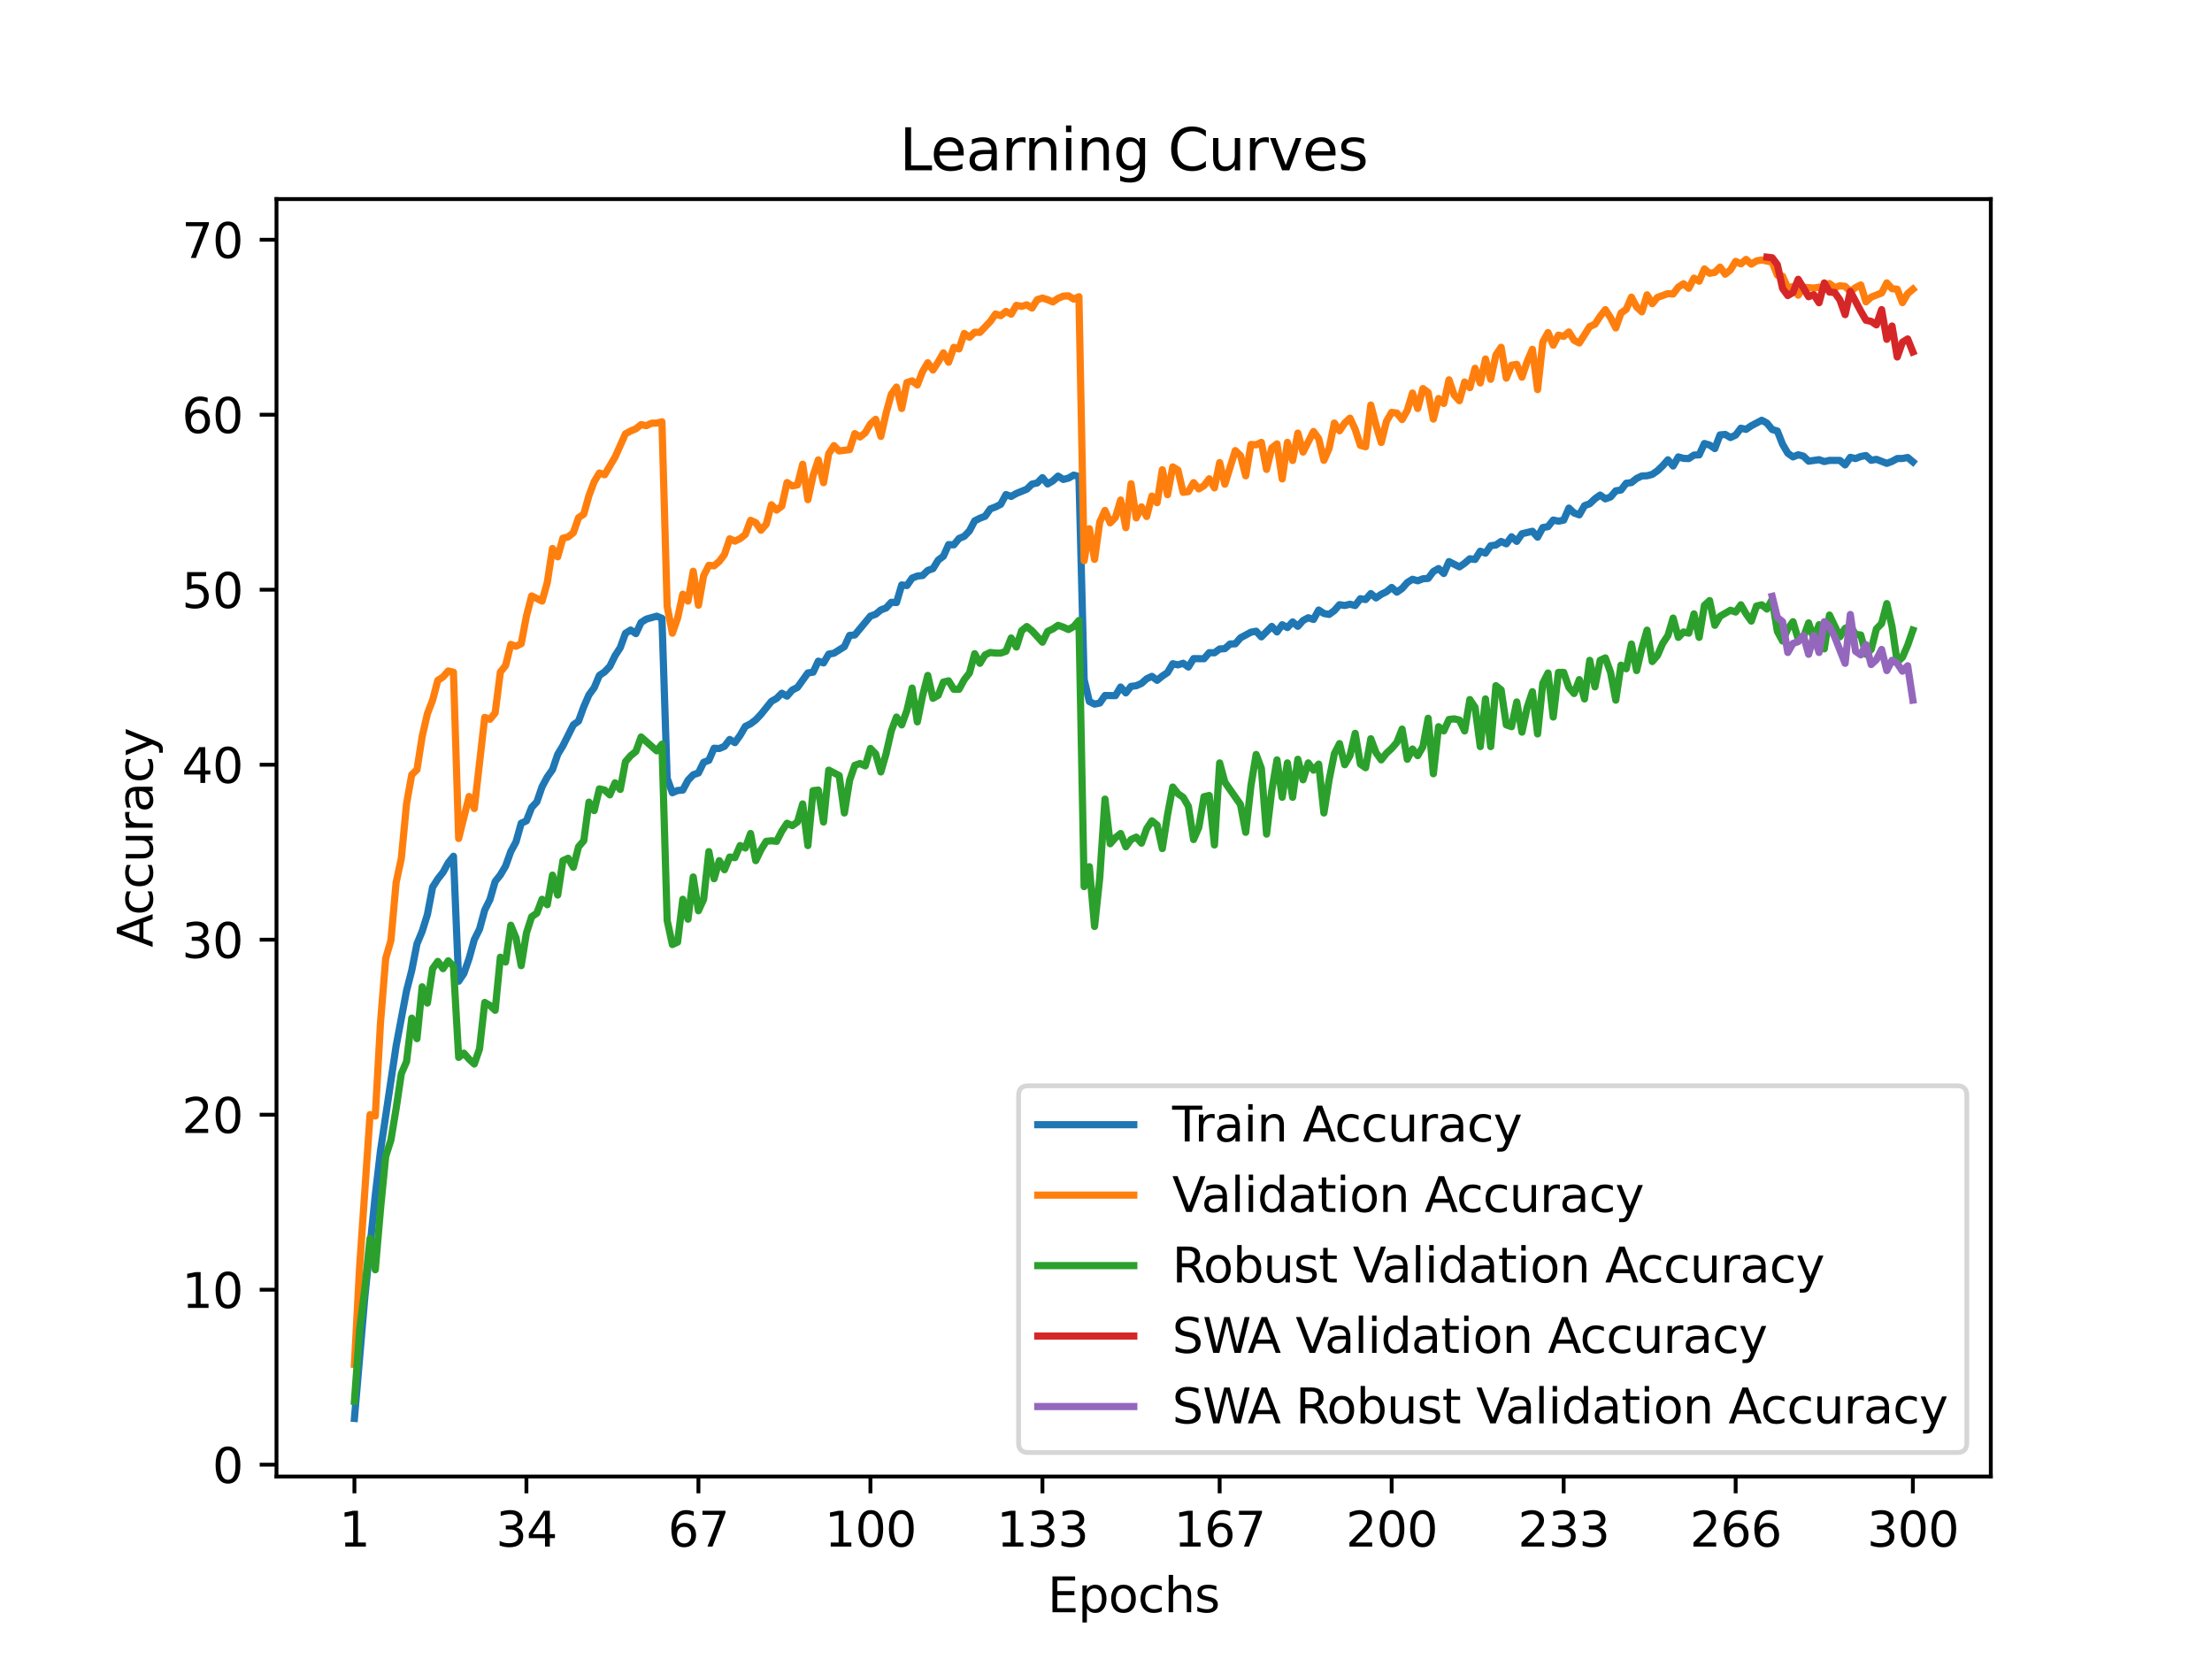 <?xml version="1.0" encoding="utf-8" standalone="no"?>
<!DOCTYPE svg PUBLIC "-//W3C//DTD SVG 1.1//EN"
  "http://www.w3.org/Graphics/SVG/1.1/DTD/svg11.dtd">
<svg xmlns:xlink="http://www.w3.org/1999/xlink" width="460.8pt" height="345.6pt" viewBox="0 0 460.8 345.6" xmlns="http://www.w3.org/2000/svg" version="1.1">
 <defs>
  <style type="text/css">*{stroke-linejoin: round; stroke-linecap: butt}</style>
 </defs>
 <g id="figure_1">
  <g id="patch_1">
   <path d="M 0 345.6 
L 460.8 345.6 
L 460.8 0 
L 0 0 
z
" style="fill: #ffffff"/>
  </g>
  <g id="axes_1">
   <g id="patch_2">
    <path d="M 57.6 307.584 
L 414.72 307.584 
L 414.72 41.472 
L 57.6 41.472 
z
" style="fill: #ffffff"/>
   </g>
   <g id="matplotlib.axis_1">
    <g id="xtick_1">
     <g id="line2d_1">
      <defs>
       <path id="mecf8adc53b" d="M 0 0 
L 0 3.5 
" style="stroke: #000000; stroke-width: 0.8"/>
      </defs>
      <g>
       <use xlink:href="#mecf8adc53b" x="73.833" y="307.584" style="stroke: #000000; stroke-width: 0.8"/>
      </g>
     </g>
     <g id="text_1">
      <!-- 1 -->
      <g transform="translate(70.651 322.182) scale(0.1 -0.1)">
       <defs>
        <path id="DejaVuSans-31" d="M 794 531 
L 1825 531 
L 1825 4091 
L 703 3866 
L 703 4441 
L 1819 4666 
L 2450 4666 
L 2450 531 
L 3481 531 
L 3481 0 
L 794 0 
L 794 531 
z
" transform="scale(0.016)"/>
       </defs>
       <use xlink:href="#DejaVuSans-31"/>
      </g>
     </g>
    </g>
    <g id="xtick_2">
     <g id="line2d_2">
      <g>
       <use xlink:href="#mecf8adc53b" x="109.664" y="307.584" style="stroke: #000000; stroke-width: 0.8"/>
      </g>
     </g>
     <g id="text_2">
      <!-- 34 -->
      <g transform="translate(103.302 322.182) scale(0.1 -0.1)">
       <defs>
        <path id="DejaVuSans-33" d="M 2597 2516 
Q 3050 2419 3304 2112 
Q 3559 1806 3559 1356 
Q 3559 666 3084 287 
Q 2609 -91 1734 -91 
Q 1441 -91 1130 -33 
Q 819 25 488 141 
L 488 750 
Q 750 597 1062 519 
Q 1375 441 1716 441 
Q 2309 441 2620 675 
Q 2931 909 2931 1356 
Q 2931 1769 2642 2001 
Q 2353 2234 1838 2234 
L 1294 2234 
L 1294 2753 
L 1863 2753 
Q 2328 2753 2575 2939 
Q 2822 3125 2822 3475 
Q 2822 3834 2567 4026 
Q 2313 4219 1838 4219 
Q 1578 4219 1281 4162 
Q 984 4106 628 3988 
L 628 4550 
Q 988 4650 1302 4700 
Q 1616 4750 1894 4750 
Q 2613 4750 3031 4423 
Q 3450 4097 3450 3541 
Q 3450 3153 3228 2886 
Q 3006 2619 2597 2516 
z
" transform="scale(0.016)"/>
        <path id="DejaVuSans-34" d="M 2419 4116 
L 825 1625 
L 2419 1625 
L 2419 4116 
z
M 2253 4666 
L 3047 4666 
L 3047 1625 
L 3713 1625 
L 3713 1100 
L 3047 1100 
L 3047 0 
L 2419 0 
L 2419 1100 
L 313 1100 
L 313 1709 
L 2253 4666 
z
" transform="scale(0.016)"/>
       </defs>
       <use xlink:href="#DejaVuSans-33"/>
       <use xlink:href="#DejaVuSans-34" x="63.623"/>
      </g>
     </g>
    </g>
    <g id="xtick_3">
     <g id="line2d_3">
      <g>
       <use xlink:href="#mecf8adc53b" x="145.496" y="307.584" style="stroke: #000000; stroke-width: 0.8"/>
      </g>
     </g>
     <g id="text_3">
      <!-- 67 -->
      <g transform="translate(139.133 322.182) scale(0.1 -0.1)">
       <defs>
        <path id="DejaVuSans-36" d="M 2113 2584 
Q 1688 2584 1439 2293 
Q 1191 2003 1191 1497 
Q 1191 994 1439 701 
Q 1688 409 2113 409 
Q 2538 409 2786 701 
Q 3034 994 3034 1497 
Q 3034 2003 2786 2293 
Q 2538 2584 2113 2584 
z
M 3366 4563 
L 3366 3988 
Q 3128 4100 2886 4159 
Q 2644 4219 2406 4219 
Q 1781 4219 1451 3797 
Q 1122 3375 1075 2522 
Q 1259 2794 1537 2939 
Q 1816 3084 2150 3084 
Q 2853 3084 3261 2657 
Q 3669 2231 3669 1497 
Q 3669 778 3244 343 
Q 2819 -91 2113 -91 
Q 1303 -91 875 529 
Q 447 1150 447 2328 
Q 447 3434 972 4092 
Q 1497 4750 2381 4750 
Q 2619 4750 2861 4703 
Q 3103 4656 3366 4563 
z
" transform="scale(0.016)"/>
        <path id="DejaVuSans-37" d="M 525 4666 
L 3525 4666 
L 3525 4397 
L 1831 0 
L 1172 0 
L 2766 4134 
L 525 4134 
L 525 4666 
z
" transform="scale(0.016)"/>
       </defs>
       <use xlink:href="#DejaVuSans-36"/>
       <use xlink:href="#DejaVuSans-37" x="63.623"/>
      </g>
     </g>
    </g>
    <g id="xtick_4">
     <g id="line2d_4">
      <g>
       <use xlink:href="#mecf8adc53b" x="181.327" y="307.584" style="stroke: #000000; stroke-width: 0.8"/>
      </g>
     </g>
     <g id="text_4">
      <!-- 100 -->
      <g transform="translate(171.783 322.182) scale(0.1 -0.1)">
       <defs>
        <path id="DejaVuSans-30" d="M 2034 4250 
Q 1547 4250 1301 3770 
Q 1056 3291 1056 2328 
Q 1056 1369 1301 889 
Q 1547 409 2034 409 
Q 2525 409 2770 889 
Q 3016 1369 3016 2328 
Q 3016 3291 2770 3770 
Q 2525 4250 2034 4250 
z
M 2034 4750 
Q 2819 4750 3233 4129 
Q 3647 3509 3647 2328 
Q 3647 1150 3233 529 
Q 2819 -91 2034 -91 
Q 1250 -91 836 529 
Q 422 1150 422 2328 
Q 422 3509 836 4129 
Q 1250 4750 2034 4750 
z
" transform="scale(0.016)"/>
       </defs>
       <use xlink:href="#DejaVuSans-31"/>
       <use xlink:href="#DejaVuSans-30" x="63.623"/>
       <use xlink:href="#DejaVuSans-30" x="127.246"/>
      </g>
     </g>
    </g>
    <g id="xtick_5">
     <g id="line2d_5">
      <g>
       <use xlink:href="#mecf8adc53b" x="217.158" y="307.584" style="stroke: #000000; stroke-width: 0.8"/>
      </g>
     </g>
     <g id="text_5">
      <!-- 133 -->
      <g transform="translate(207.615 322.182) scale(0.1 -0.1)">
       <use xlink:href="#DejaVuSans-31"/>
       <use xlink:href="#DejaVuSans-33" x="63.623"/>
       <use xlink:href="#DejaVuSans-33" x="127.246"/>
      </g>
     </g>
    </g>
    <g id="xtick_6">
     <g id="line2d_6">
      <g>
       <use xlink:href="#mecf8adc53b" x="254.076" y="307.584" style="stroke: #000000; stroke-width: 0.8"/>
      </g>
     </g>
     <g id="text_6">
      <!-- 167 -->
      <g transform="translate(244.532 322.182) scale(0.1 -0.1)">
       <use xlink:href="#DejaVuSans-31"/>
       <use xlink:href="#DejaVuSans-36" x="63.623"/>
       <use xlink:href="#DejaVuSans-37" x="127.246"/>
      </g>
     </g>
    </g>
    <g id="xtick_7">
     <g id="line2d_7">
      <g>
       <use xlink:href="#mecf8adc53b" x="289.907" y="307.584" style="stroke: #000000; stroke-width: 0.8"/>
      </g>
     </g>
     <g id="text_7">
      <!-- 200 -->
      <g transform="translate(280.363 322.182) scale(0.1 -0.1)">
       <defs>
        <path id="DejaVuSans-32" d="M 1228 531 
L 3431 531 
L 3431 0 
L 469 0 
L 469 531 
Q 828 903 1448 1529 
Q 2069 2156 2228 2338 
Q 2531 2678 2651 2914 
Q 2772 3150 2772 3378 
Q 2772 3750 2511 3984 
Q 2250 4219 1831 4219 
Q 1534 4219 1204 4116 
Q 875 4013 500 3803 
L 500 4441 
Q 881 4594 1212 4672 
Q 1544 4750 1819 4750 
Q 2544 4750 2975 4387 
Q 3406 4025 3406 3419 
Q 3406 3131 3298 2873 
Q 3191 2616 2906 2266 
Q 2828 2175 2409 1742 
Q 1991 1309 1228 531 
z
" transform="scale(0.016)"/>
       </defs>
       <use xlink:href="#DejaVuSans-32"/>
       <use xlink:href="#DejaVuSans-30" x="63.623"/>
       <use xlink:href="#DejaVuSans-30" x="127.246"/>
      </g>
     </g>
    </g>
    <g id="xtick_8">
     <g id="line2d_8">
      <g>
       <use xlink:href="#mecf8adc53b" x="325.739" y="307.584" style="stroke: #000000; stroke-width: 0.8"/>
      </g>
     </g>
     <g id="text_8">
      <!-- 233 -->
      <g transform="translate(316.195 322.182) scale(0.1 -0.1)">
       <use xlink:href="#DejaVuSans-32"/>
       <use xlink:href="#DejaVuSans-33" x="63.623"/>
       <use xlink:href="#DejaVuSans-33" x="127.246"/>
      </g>
     </g>
    </g>
    <g id="xtick_9">
     <g id="line2d_9">
      <g>
       <use xlink:href="#mecf8adc53b" x="361.57" y="307.584" style="stroke: #000000; stroke-width: 0.8"/>
      </g>
     </g>
     <g id="text_9">
      <!-- 266 -->
      <g transform="translate(352.026 322.182) scale(0.1 -0.1)">
       <use xlink:href="#DejaVuSans-32"/>
       <use xlink:href="#DejaVuSans-36" x="63.623"/>
       <use xlink:href="#DejaVuSans-36" x="127.246"/>
      </g>
     </g>
    </g>
    <g id="xtick_10">
     <g id="line2d_10">
      <g>
       <use xlink:href="#mecf8adc53b" x="398.487" y="307.584" style="stroke: #000000; stroke-width: 0.8"/>
      </g>
     </g>
     <g id="text_10">
      <!-- 300 -->
      <g transform="translate(388.944 322.182) scale(0.1 -0.1)">
       <use xlink:href="#DejaVuSans-33"/>
       <use xlink:href="#DejaVuSans-30" x="63.623"/>
       <use xlink:href="#DejaVuSans-30" x="127.246"/>
      </g>
     </g>
    </g>
    <g id="text_11">
     <!-- Epochs -->
     <g transform="translate(218.244 335.861) scale(0.1 -0.1)">
      <defs>
       <path id="DejaVuSans-45" d="M 628 4666 
L 3578 4666 
L 3578 4134 
L 1259 4134 
L 1259 2753 
L 3481 2753 
L 3481 2222 
L 1259 2222 
L 1259 531 
L 3634 531 
L 3634 0 
L 628 0 
L 628 4666 
z
" transform="scale(0.016)"/>
       <path id="DejaVuSans-70" d="M 1159 525 
L 1159 -1331 
L 581 -1331 
L 581 3500 
L 1159 3500 
L 1159 2969 
Q 1341 3281 1617 3432 
Q 1894 3584 2278 3584 
Q 2916 3584 3314 3078 
Q 3713 2572 3713 1747 
Q 3713 922 3314 415 
Q 2916 -91 2278 -91 
Q 1894 -91 1617 61 
Q 1341 213 1159 525 
z
M 3116 1747 
Q 3116 2381 2855 2742 
Q 2594 3103 2138 3103 
Q 1681 3103 1420 2742 
Q 1159 2381 1159 1747 
Q 1159 1113 1420 752 
Q 1681 391 2138 391 
Q 2594 391 2855 752 
Q 3116 1113 3116 1747 
z
" transform="scale(0.016)"/>
       <path id="DejaVuSans-6f" d="M 1959 3097 
Q 1497 3097 1228 2736 
Q 959 2375 959 1747 
Q 959 1119 1226 758 
Q 1494 397 1959 397 
Q 2419 397 2687 759 
Q 2956 1122 2956 1747 
Q 2956 2369 2687 2733 
Q 2419 3097 1959 3097 
z
M 1959 3584 
Q 2709 3584 3137 3096 
Q 3566 2609 3566 1747 
Q 3566 888 3137 398 
Q 2709 -91 1959 -91 
Q 1206 -91 779 398 
Q 353 888 353 1747 
Q 353 2609 779 3096 
Q 1206 3584 1959 3584 
z
" transform="scale(0.016)"/>
       <path id="DejaVuSans-63" d="M 3122 3366 
L 3122 2828 
Q 2878 2963 2633 3030 
Q 2388 3097 2138 3097 
Q 1578 3097 1268 2742 
Q 959 2388 959 1747 
Q 959 1106 1268 751 
Q 1578 397 2138 397 
Q 2388 397 2633 464 
Q 2878 531 3122 666 
L 3122 134 
Q 2881 22 2623 -34 
Q 2366 -91 2075 -91 
Q 1284 -91 818 406 
Q 353 903 353 1747 
Q 353 2603 823 3093 
Q 1294 3584 2113 3584 
Q 2378 3584 2631 3529 
Q 2884 3475 3122 3366 
z
" transform="scale(0.016)"/>
       <path id="DejaVuSans-68" d="M 3513 2113 
L 3513 0 
L 2938 0 
L 2938 2094 
Q 2938 2591 2744 2837 
Q 2550 3084 2163 3084 
Q 1697 3084 1428 2787 
Q 1159 2491 1159 1978 
L 1159 0 
L 581 0 
L 581 4863 
L 1159 4863 
L 1159 2956 
Q 1366 3272 1645 3428 
Q 1925 3584 2291 3584 
Q 2894 3584 3203 3211 
Q 3513 2838 3513 2113 
z
" transform="scale(0.016)"/>
       <path id="DejaVuSans-73" d="M 2834 3397 
L 2834 2853 
Q 2591 2978 2328 3040 
Q 2066 3103 1784 3103 
Q 1356 3103 1142 2972 
Q 928 2841 928 2578 
Q 928 2378 1081 2264 
Q 1234 2150 1697 2047 
L 1894 2003 
Q 2506 1872 2764 1633 
Q 3022 1394 3022 966 
Q 3022 478 2636 193 
Q 2250 -91 1575 -91 
Q 1294 -91 989 -36 
Q 684 19 347 128 
L 347 722 
Q 666 556 975 473 
Q 1284 391 1588 391 
Q 1994 391 2212 530 
Q 2431 669 2431 922 
Q 2431 1156 2273 1281 
Q 2116 1406 1581 1522 
L 1381 1569 
Q 847 1681 609 1914 
Q 372 2147 372 2553 
Q 372 3047 722 3315 
Q 1072 3584 1716 3584 
Q 2034 3584 2315 3537 
Q 2597 3491 2834 3397 
z
" transform="scale(0.016)"/>
      </defs>
      <use xlink:href="#DejaVuSans-45"/>
      <use xlink:href="#DejaVuSans-70" x="63.184"/>
      <use xlink:href="#DejaVuSans-6f" x="126.66"/>
      <use xlink:href="#DejaVuSans-63" x="187.842"/>
      <use xlink:href="#DejaVuSans-68" x="242.822"/>
      <use xlink:href="#DejaVuSans-73" x="306.201"/>
     </g>
    </g>
   </g>
   <g id="matplotlib.axis_2">
    <g id="ytick_1">
     <g id="line2d_11">
      <defs>
       <path id="ma9b00de069" d="M 0 0 
L -3.5 0 
" style="stroke: #000000; stroke-width: 0.8"/>
      </defs>
      <g>
       <use xlink:href="#ma9b00de069" x="57.6" y="305.121" style="stroke: #000000; stroke-width: 0.8"/>
      </g>
     </g>
     <g id="text_12">
      <!-- 0 -->
      <g transform="translate(44.237 308.92) scale(0.1 -0.1)">
       <use xlink:href="#DejaVuSans-30"/>
      </g>
     </g>
    </g>
    <g id="ytick_2">
     <g id="line2d_12">
      <g>
       <use xlink:href="#ma9b00de069" x="57.6" y="268.667" style="stroke: #000000; stroke-width: 0.8"/>
      </g>
     </g>
     <g id="text_13">
      <!-- 10 -->
      <g transform="translate(37.875 272.466) scale(0.1 -0.1)">
       <use xlink:href="#DejaVuSans-31"/>
       <use xlink:href="#DejaVuSans-30" x="63.623"/>
      </g>
     </g>
    </g>
    <g id="ytick_3">
     <g id="line2d_13">
      <g>
       <use xlink:href="#ma9b00de069" x="57.6" y="232.212" style="stroke: #000000; stroke-width: 0.8"/>
      </g>
     </g>
     <g id="text_14">
      <!-- 20 -->
      <g transform="translate(37.875 236.012) scale(0.1 -0.1)">
       <use xlink:href="#DejaVuSans-32"/>
       <use xlink:href="#DejaVuSans-30" x="63.623"/>
      </g>
     </g>
    </g>
    <g id="ytick_4">
     <g id="line2d_14">
      <g>
       <use xlink:href="#ma9b00de069" x="57.6" y="195.758" style="stroke: #000000; stroke-width: 0.8"/>
      </g>
     </g>
     <g id="text_15">
      <!-- 30 -->
      <g transform="translate(37.875 199.557) scale(0.1 -0.1)">
       <use xlink:href="#DejaVuSans-33"/>
       <use xlink:href="#DejaVuSans-30" x="63.623"/>
      </g>
     </g>
    </g>
    <g id="ytick_5">
     <g id="line2d_15">
      <g>
       <use xlink:href="#ma9b00de069" x="57.6" y="159.304" style="stroke: #000000; stroke-width: 0.8"/>
      </g>
     </g>
     <g id="text_16">
      <!-- 40 -->
      <g transform="translate(37.875 163.103) scale(0.1 -0.1)">
       <use xlink:href="#DejaVuSans-34"/>
       <use xlink:href="#DejaVuSans-30" x="63.623"/>
      </g>
     </g>
    </g>
    <g id="ytick_6">
     <g id="line2d_16">
      <g>
       <use xlink:href="#ma9b00de069" x="57.6" y="122.849" style="stroke: #000000; stroke-width: 0.8"/>
      </g>
     </g>
     <g id="text_17">
      <!-- 50 -->
      <g transform="translate(37.875 126.649) scale(0.1 -0.1)">
       <defs>
        <path id="DejaVuSans-35" d="M 691 4666 
L 3169 4666 
L 3169 4134 
L 1269 4134 
L 1269 2991 
Q 1406 3038 1543 3061 
Q 1681 3084 1819 3084 
Q 2600 3084 3056 2656 
Q 3513 2228 3513 1497 
Q 3513 744 3044 326 
Q 2575 -91 1722 -91 
Q 1428 -91 1123 -41 
Q 819 9 494 109 
L 494 744 
Q 775 591 1075 516 
Q 1375 441 1709 441 
Q 2250 441 2565 725 
Q 2881 1009 2881 1497 
Q 2881 1984 2565 2268 
Q 2250 2553 1709 2553 
Q 1456 2553 1204 2497 
Q 953 2441 691 2322 
L 691 4666 
z
" transform="scale(0.016)"/>
       </defs>
       <use xlink:href="#DejaVuSans-35"/>
       <use xlink:href="#DejaVuSans-30" x="63.623"/>
      </g>
     </g>
    </g>
    <g id="ytick_7">
     <g id="line2d_17">
      <g>
       <use xlink:href="#ma9b00de069" x="57.6" y="86.395" style="stroke: #000000; stroke-width: 0.8"/>
      </g>
     </g>
     <g id="text_18">
      <!-- 60 -->
      <g transform="translate(37.875 90.194) scale(0.1 -0.1)">
       <use xlink:href="#DejaVuSans-36"/>
       <use xlink:href="#DejaVuSans-30" x="63.623"/>
      </g>
     </g>
    </g>
    <g id="ytick_8">
     <g id="line2d_18">
      <g>
       <use xlink:href="#ma9b00de069" x="57.6" y="49.941" style="stroke: #000000; stroke-width: 0.8"/>
      </g>
     </g>
     <g id="text_19">
      <!-- 70 -->
      <g transform="translate(37.875 53.74) scale(0.1 -0.1)">
       <use xlink:href="#DejaVuSans-37"/>
       <use xlink:href="#DejaVuSans-30" x="63.623"/>
      </g>
     </g>
    </g>
    <g id="text_20">
     <!-- Accuracy -->
     <g transform="translate(31.795 197.356) rotate(-90) scale(0.1 -0.1)">
      <defs>
       <path id="DejaVuSans-41" d="M 2188 4044 
L 1331 1722 
L 3047 1722 
L 2188 4044 
z
M 1831 4666 
L 2547 4666 
L 4325 0 
L 3669 0 
L 3244 1197 
L 1141 1197 
L 716 0 
L 50 0 
L 1831 4666 
z
" transform="scale(0.016)"/>
       <path id="DejaVuSans-75" d="M 544 1381 
L 544 3500 
L 1119 3500 
L 1119 1403 
Q 1119 906 1312 657 
Q 1506 409 1894 409 
Q 2359 409 2629 706 
Q 2900 1003 2900 1516 
L 2900 3500 
L 3475 3500 
L 3475 0 
L 2900 0 
L 2900 538 
Q 2691 219 2414 64 
Q 2138 -91 1772 -91 
Q 1169 -91 856 284 
Q 544 659 544 1381 
z
M 1991 3584 
L 1991 3584 
z
" transform="scale(0.016)"/>
       <path id="DejaVuSans-72" d="M 2631 2963 
Q 2534 3019 2420 3045 
Q 2306 3072 2169 3072 
Q 1681 3072 1420 2755 
Q 1159 2438 1159 1844 
L 1159 0 
L 581 0 
L 581 3500 
L 1159 3500 
L 1159 2956 
Q 1341 3275 1631 3429 
Q 1922 3584 2338 3584 
Q 2397 3584 2469 3576 
Q 2541 3569 2628 3553 
L 2631 2963 
z
" transform="scale(0.016)"/>
       <path id="DejaVuSans-61" d="M 2194 1759 
Q 1497 1759 1228 1600 
Q 959 1441 959 1056 
Q 959 750 1161 570 
Q 1363 391 1709 391 
Q 2188 391 2477 730 
Q 2766 1069 2766 1631 
L 2766 1759 
L 2194 1759 
z
M 3341 1997 
L 3341 0 
L 2766 0 
L 2766 531 
Q 2569 213 2275 61 
Q 1981 -91 1556 -91 
Q 1019 -91 701 211 
Q 384 513 384 1019 
Q 384 1609 779 1909 
Q 1175 2209 1959 2209 
L 2766 2209 
L 2766 2266 
Q 2766 2663 2505 2880 
Q 2244 3097 1772 3097 
Q 1472 3097 1187 3025 
Q 903 2953 641 2809 
L 641 3341 
Q 956 3463 1253 3523 
Q 1550 3584 1831 3584 
Q 2591 3584 2966 3190 
Q 3341 2797 3341 1997 
z
" transform="scale(0.016)"/>
       <path id="DejaVuSans-79" d="M 2059 -325 
Q 1816 -950 1584 -1140 
Q 1353 -1331 966 -1331 
L 506 -1331 
L 506 -850 
L 844 -850 
Q 1081 -850 1212 -737 
Q 1344 -625 1503 -206 
L 1606 56 
L 191 3500 
L 800 3500 
L 1894 763 
L 2988 3500 
L 3597 3500 
L 2059 -325 
z
" transform="scale(0.016)"/>
      </defs>
      <use xlink:href="#DejaVuSans-41"/>
      <use xlink:href="#DejaVuSans-63" x="66.658"/>
      <use xlink:href="#DejaVuSans-63" x="121.639"/>
      <use xlink:href="#DejaVuSans-75" x="176.619"/>
      <use xlink:href="#DejaVuSans-72" x="239.998"/>
      <use xlink:href="#DejaVuSans-61" x="281.111"/>
      <use xlink:href="#DejaVuSans-63" x="342.391"/>
      <use xlink:href="#DejaVuSans-79" x="397.371"/>
     </g>
    </g>
   </g>
   <g id="line2d_19">
    <path d="M 73.833 295.488 
L 76.004 270.161 
L 78.176 248.986 
L 79.262 239.74 
L 82.519 217.895 
L 84.691 206.38 
L 85.777 202.147 
L 86.862 196.624 
L 87.948 194.004 
L 89.034 190.531 
L 90.12 184.804 
L 91.206 183.095 
L 92.291 181.714 
L 93.377 179.741 
L 94.463 178.378 
L 95.549 204.407 
L 96.635 202.794 
L 97.72 199.668 
L 98.806 195.744 
L 99.892 193.566 
L 100.978 189.575 
L 102.064 187.392 
L 103.149 183.632 
L 104.235 182.265 
L 105.321 180.424 
L 106.407 177.385 
L 107.493 175.371 
L 108.578 171.493 
L 109.664 170.992 
L 110.75 168.203 
L 111.836 167.046 
L 112.922 163.888 
L 114.007 161.865 
L 115.093 160.329 
L 116.179 157.153 
L 117.265 155.353 
L 119.436 151.006 
L 120.522 150.213 
L 121.608 147.224 
L 122.694 144.749 
L 123.78 143.259 
L 124.865 140.694 
L 125.951 139.965 
L 127.037 138.826 
L 128.123 136.593 
L 129.209 134.92 
L 130.294 131.931 
L 131.38 131.248 
L 132.466 131.995 
L 133.552 129.671 
L 134.638 128.974 
L 136.809 128.363 
L 137.895 128.805 
L 138.981 162.129 
L 140.067 165.141 
L 141.152 164.676 
L 142.238 164.585 
L 143.324 162.535 
L 144.41 161.4 
L 145.496 161.022 
L 146.581 158.803 
L 147.667 158.388 
L 148.753 155.873 
L 149.839 155.932 
L 150.925 155.472 
L 152.01 154.045 
L 153.096 154.706 
L 154.182 153.184 
L 155.268 151.32 
L 156.354 150.787 
L 157.439 149.958 
L 158.525 148.809 
L 160.697 146.107 
L 161.783 145.497 
L 162.868 144.412 
L 163.954 145.018 
L 165.04 143.751 
L 166.126 143.205 
L 168.297 140.183 
L 169.383 140.038 
L 170.469 137.727 
L 171.555 138.101 
L 172.641 136.265 
L 173.726 136.078 
L 175.898 134.706 
L 176.984 132.364 
L 178.07 132.273 
L 181.327 128.345 
L 182.413 127.962 
L 183.499 127.06 
L 184.584 126.654 
L 185.67 125.47 
L 186.756 125.524 
L 187.842 121.852 
L 188.928 121.984 
L 190.013 120.43 
L 191.099 120.001 
L 192.185 119.892 
L 193.271 118.83 
L 194.357 118.457 
L 195.442 116.684 
L 196.528 115.864 
L 197.614 113.453 
L 198.7 113.499 
L 199.786 112.173 
L 200.871 111.726 
L 201.957 110.583 
L 203.043 108.509 
L 204.129 107.958 
L 205.215 107.548 
L 206.3 106.008 
L 207.386 105.611 
L 208.472 105.051 
L 209.558 103.027 
L 210.644 103.415 
L 211.729 102.795 
L 213.901 101.911 
L 214.987 100.845 
L 216.073 100.608 
L 217.158 99.505 
L 218.244 100.817 
L 219.33 100.17 
L 220.416 99.181 
L 221.502 99.879 
L 222.587 99.601 
L 223.673 98.976 
L 224.759 99.263 
L 225.845 141.546 
L 226.931 146.139 
L 228.016 146.681 
L 229.102 146.454 
L 230.188 144.886 
L 232.36 144.918 
L 233.445 143.118 
L 234.531 144.344 
L 235.617 142.986 
L 236.703 142.849 
L 237.789 142.371 
L 238.875 141.405 
L 239.96 140.899 
L 241.046 141.724 
L 242.132 140.835 
L 243.218 140.106 
L 244.304 138.27 
L 245.389 138.507 
L 246.475 138.169 
L 247.561 138.953 
L 248.647 137.199 
L 250.818 137.226 
L 251.904 135.959 
L 252.99 135.991 
L 254.076 135.194 
L 255.162 135.125 
L 256.247 134.155 
L 257.333 134.118 
L 258.419 132.874 
L 260.591 131.699 
L 261.676 131.494 
L 262.762 132.669 
L 264.934 130.491 
L 266.02 131.644 
L 267.105 130.145 
L 268.191 130.733 
L 269.277 129.557 
L 270.363 130.473 
L 271.449 129.265 
L 272.534 128.687 
L 273.62 129.047 
L 274.706 127.083 
L 275.792 127.798 
L 276.878 127.999 
L 277.963 127.206 
L 279.049 125.966 
L 280.135 126.135 
L 281.221 125.871 
L 282.307 126.149 
L 283.392 124.718 
L 284.478 124.905 
L 285.564 123.651 
L 286.65 124.558 
L 287.736 123.806 
L 288.821 123.269 
L 289.907 122.376 
L 290.993 123.355 
L 292.079 122.594 
L 293.165 121.35 
L 294.25 120.671 
L 295.336 120.99 
L 296.422 120.571 
L 297.508 120.494 
L 298.594 119.054 
L 299.679 118.443 
L 300.765 119.468 
L 301.851 116.989 
L 304.023 118.092 
L 305.108 117.34 
L 306.194 116.402 
L 307.28 116.543 
L 308.366 114.825 
L 309.452 115.23 
L 310.537 113.686 
L 311.623 113.54 
L 312.709 112.793 
L 313.795 113.289 
L 314.881 111.817 
L 315.966 112.779 
L 317.052 111.189 
L 319.224 110.678 
L 320.31 111.904 
L 321.395 109.899 
L 322.481 109.712 
L 323.567 108.336 
L 324.653 108.573 
L 325.739 108.359 
L 326.824 105.848 
L 327.91 106.855 
L 328.996 107.252 
L 330.082 105.342 
L 331.168 104.941 
L 332.253 103.907 
L 333.339 103.132 
L 334.425 103.921 
L 335.511 103.529 
L 336.597 102.248 
L 337.682 102.08 
L 338.768 100.667 
L 339.854 100.535 
L 340.94 99.669 
L 342.026 99.15 
L 343.111 99.113 
L 344.197 98.821 
L 345.283 98.07 
L 346.369 97.031 
L 347.455 95.782 
L 348.54 97.076 
L 349.626 95.181 
L 350.712 95.49 
L 351.798 95.531 
L 352.884 94.802 
L 353.969 94.757 
L 355.055 92.392 
L 356.141 92.715 
L 357.227 93.449 
L 358.313 90.601 
L 359.398 90.496 
L 360.484 91.148 
L 361.57 90.633 
L 362.656 89.202 
L 363.742 89.444 
L 364.827 88.696 
L 366.999 87.548 
L 368.085 88.136 
L 369.171 89.476 
L 370.256 89.79 
L 371.342 92.547 
L 372.428 94.411 
L 373.514 95.181 
L 374.6 94.734 
L 375.685 95.021 
L 376.771 96.069 
L 378.943 95.759 
L 380.029 96.151 
L 381.114 95.901 
L 383.286 95.91 
L 384.372 96.848 
L 385.458 95.272 
L 386.543 95.527 
L 387.629 95.099 
L 388.715 94.898 
L 389.801 95.887 
L 390.887 95.686 
L 393.058 96.525 
L 394.144 96.119 
L 395.23 95.522 
L 396.316 95.509 
L 397.401 95.304 
L 398.487 96.206 
L 398.487 96.206 
" clip-path="url(#pe344e5b61d)" style="fill: none; stroke: #1f77b4; stroke-width: 1.5; stroke-linecap: square"/>
   </g>
   <g id="line2d_20">
    <path d="M 73.833 284.215 
L 74.919 263.873 
L 77.09 232.194 
L 78.176 232.486 
L 79.262 213.092 
L 80.348 199.659 
L 81.433 195.922 
L 82.519 183.856 
L 83.605 178.807 
L 84.691 167.433 
L 85.777 161.382 
L 86.862 160.343 
L 87.948 153.416 
L 89.034 148.696 
L 90.12 145.852 
L 91.206 141.733 
L 92.291 141.022 
L 93.377 139.782 
L 94.463 140.038 
L 95.549 174.669 
L 97.72 165.92 
L 98.806 168.436 
L 100.978 149.443 
L 102.064 149.844 
L 103.149 148.513 
L 104.235 140.001 
L 105.321 138.652 
L 106.407 134.241 
L 107.493 134.624 
L 108.578 134.096 
L 109.664 128.354 
L 110.75 124.144 
L 112.922 125.219 
L 114.007 121.355 
L 115.093 114.264 
L 116.179 115.996 
L 117.265 112.114 
L 118.351 111.858 
L 119.436 110.984 
L 120.522 107.848 
L 121.608 107.101 
L 122.694 103.237 
L 123.78 100.339 
L 124.865 98.534 
L 125.951 98.899 
L 128.123 95.235 
L 130.294 90.369 
L 131.38 89.785 
L 132.466 89.33 
L 133.552 88.455 
L 134.638 88.674 
L 135.723 88.163 
L 136.809 88.145 
L 137.895 87.872 
L 138.981 126.313 
L 140.067 131.908 
L 141.152 128.791 
L 142.238 123.779 
L 143.324 125.219 
L 144.41 119.004 
L 145.496 126.076 
L 146.581 119.933 
L 147.667 117.764 
L 148.753 117.873 
L 149.839 116.944 
L 150.925 115.504 
L 152.01 112.241 
L 153.096 112.733 
L 154.182 112.205 
L 155.268 111.33 
L 156.354 108.395 
L 157.439 108.887 
L 158.525 110.455 
L 159.611 109.216 
L 160.697 105.151 
L 161.783 106.263 
L 162.868 105.424 
L 163.954 100.521 
L 165.04 101.232 
L 166.126 101.013 
L 167.212 96.712 
L 168.297 104.094 
L 169.383 99.081 
L 170.469 95.8 
L 171.555 100.558 
L 172.641 94.506 
L 173.726 92.829 
L 174.812 93.941 
L 176.984 93.668 
L 178.07 90.332 
L 179.155 91.025 
L 180.241 90.168 
L 181.327 88.309 
L 182.413 87.343 
L 183.499 90.915 
L 184.584 86.085 
L 185.67 82.13 
L 186.756 80.635 
L 187.842 85.101 
L 188.928 79.688 
L 190.013 79.341 
L 191.099 80.198 
L 192.185 77.409 
L 193.271 75.568 
L 194.357 77.081 
L 195.442 75.404 
L 196.528 73.509 
L 197.614 75.459 
L 198.7 72.36 
L 199.786 72.688 
L 200.871 69.462 
L 201.957 70.264 
L 203.043 69.207 
L 204.129 69.243 
L 206.3 66.965 
L 207.386 65.416 
L 208.472 65.762 
L 209.558 64.869 
L 210.644 65.452 
L 211.729 63.611 
L 212.815 63.83 
L 213.901 63.502 
L 214.987 64.176 
L 216.073 62.426 
L 217.158 62.098 
L 218.244 62.426 
L 219.33 62.9 
L 220.416 62.153 
L 221.502 61.697 
L 222.587 61.624 
L 223.673 62.317 
L 224.759 61.807 
L 225.845 116.816 
L 226.931 110.145 
L 228.016 116.525 
L 229.102 108.742 
L 230.188 106.336 
L 231.274 108.924 
L 232.36 107.794 
L 233.445 104.167 
L 234.531 109.926 
L 235.617 100.776 
L 236.703 107.885 
L 237.789 105.588 
L 238.875 107.593 
L 239.96 103.346 
L 241.046 104.732 
L 242.132 97.86 
L 243.218 103.055 
L 244.304 97.259 
L 245.389 97.933 
L 246.475 102.563 
L 247.561 102.417 
L 248.647 100.539 
L 249.733 101.852 
L 250.818 101.177 
L 251.904 99.737 
L 252.99 101.633 
L 254.076 96.365 
L 255.162 100.867 
L 257.333 93.868 
L 258.419 94.907 
L 259.505 99.118 
L 260.591 92.592 
L 261.676 92.665 
L 262.762 92.155 
L 263.848 97.787 
L 264.934 93.303 
L 266.02 92.465 
L 267.105 99.774 
L 268.191 92.155 
L 269.277 95.928 
L 270.363 90.223 
L 271.449 94.178 
L 273.62 89.895 
L 274.706 91.371 
L 275.792 95.891 
L 276.878 93.413 
L 277.963 88.127 
L 279.049 89.749 
L 280.135 88.127 
L 281.221 87.106 
L 282.307 89.439 
L 283.392 92.775 
L 284.478 93.066 
L 285.564 84.372 
L 286.65 88.564 
L 287.736 92.191 
L 288.821 87.78 
L 289.907 85.903 
L 290.993 86.049 
L 292.079 87.398 
L 293.165 85.484 
L 294.25 81.875 
L 295.336 85.101 
L 296.422 80.945 
L 297.508 81.765 
L 298.594 87.306 
L 299.679 83.023 
L 300.765 84.044 
L 301.851 79.122 
L 302.937 82.294 
L 304.023 83.479 
L 305.108 79.578 
L 306.194 80.763 
L 307.28 76.716 
L 308.366 79.779 
L 309.452 74.784 
L 310.537 79.013 
L 311.623 73.946 
L 312.709 72.342 
L 313.795 78.776 
L 314.881 76.079 
L 315.966 75.896 
L 317.052 78.576 
L 318.138 75.313 
L 319.224 72.761 
L 320.31 81.164 
L 321.395 71.248 
L 322.481 69.28 
L 323.567 71.905 
L 324.653 69.808 
L 325.739 70.082 
L 326.824 69.152 
L 327.91 70.884 
L 328.996 71.449 
L 331.168 68.022 
L 332.253 67.548 
L 333.339 65.89 
L 334.425 64.504 
L 335.511 66.181 
L 336.597 68.314 
L 337.682 65.215 
L 338.768 64.45 
L 339.854 61.898 
L 340.94 63.939 
L 342.026 64.96 
L 343.111 61.424 
L 344.197 63.265 
L 345.283 61.952 
L 347.455 61.169 
L 348.54 61.242 
L 349.626 59.802 
L 350.712 59.109 
L 351.798 60.057 
L 352.884 57.943 
L 353.969 58.58 
L 355.055 56.029 
L 356.141 56.94 
L 357.227 56.74 
L 358.313 55.646 
L 359.398 57.122 
L 360.484 56.229 
L 361.57 54.443 
L 362.656 54.971 
L 363.742 54.042 
L 364.827 55.026 
L 365.913 54.352 
L 366.999 54.151 
L 369.171 54.607 
L 370.256 57.305 
L 371.342 57.542 
L 372.428 59.948 
L 373.514 59.711 
L 374.6 61.497 
L 375.685 59.838 
L 377.857 60.002 
L 378.943 59.82 
L 380.029 59.893 
L 381.114 59.073 
L 382.2 59.929 
L 383.286 59.528 
L 384.372 59.656 
L 385.458 60.731 
L 386.543 59.911 
L 387.629 59.364 
L 388.715 62.882 
L 389.801 61.898 
L 391.972 61.041 
L 393.058 58.927 
L 394.144 60.13 
L 395.23 60.257 
L 396.316 63.046 
L 397.401 61.169 
L 398.487 60.257 
L 398.487 60.257 
" clip-path="url(#pe344e5b61d)" style="fill: none; stroke: #ff7f0e; stroke-width: 1.5; stroke-linecap: square"/>
   </g>
   <g id="line2d_21">
    <path d="M 73.833 291.922 
L 74.919 276.963 
L 76.004 268.415 
L 77.09 257.982 
L 78.176 264.518 
L 79.262 251.948 
L 80.348 240.886 
L 81.433 237.492 
L 82.519 230.955 
L 83.605 223.664 
L 84.691 221.15 
L 85.777 212.1 
L 86.862 216.374 
L 87.948 205.563 
L 89.034 208.957 
L 90.12 201.792 
L 91.206 200.283 
L 92.291 201.792 
L 93.377 200.158 
L 94.463 201.289 
L 95.549 220.27 
L 96.635 219.391 
L 97.72 220.648 
L 98.806 221.653 
L 99.892 218.511 
L 100.978 208.831 
L 102.064 209.46 
L 103.149 210.466 
L 104.235 199.404 
L 105.321 200.409 
L 106.407 192.741 
L 107.493 195.381 
L 108.578 201.163 
L 109.664 194.375 
L 110.75 190.981 
L 111.836 190.227 
L 112.922 187.336 
L 114.007 188.467 
L 115.093 182.308 
L 116.179 186.456 
L 117.265 179.291 
L 118.351 178.788 
L 119.436 180.674 
L 120.522 176.4 
L 121.608 175.143 
L 122.694 167.097 
L 123.78 168.857 
L 124.865 164.332 
L 125.951 164.583 
L 127.037 165.589 
L 128.123 163.075 
L 129.209 164.458 
L 130.294 158.675 
L 131.38 157.418 
L 132.466 156.538 
L 133.552 153.521 
L 136.809 156.413 
L 137.895 155.03 
L 138.981 191.736 
L 140.067 196.764 
L 141.152 196.261 
L 142.238 187.336 
L 143.324 191.484 
L 144.41 182.685 
L 145.496 189.724 
L 146.581 187.336 
L 147.667 177.405 
L 148.753 183.062 
L 149.839 179.291 
L 150.925 181.176 
L 152.01 178.537 
L 153.096 178.662 
L 154.182 176.148 
L 155.268 176.651 
L 156.354 173.634 
L 157.439 179.291 
L 158.525 177.028 
L 159.611 175.268 
L 160.697 175.143 
L 161.783 175.268 
L 162.868 173.131 
L 163.954 171.497 
L 165.04 172 
L 166.126 171.246 
L 167.212 167.475 
L 168.297 176.148 
L 169.383 164.709 
L 170.469 164.583 
L 171.555 171.246 
L 172.641 160.435 
L 174.812 161.566 
L 175.898 169.36 
L 176.984 162.572 
L 178.07 159.429 
L 179.155 159.052 
L 180.241 159.555 
L 181.327 155.91 
L 182.413 157.041 
L 183.499 160.812 
L 184.584 157.041 
L 185.67 152.264 
L 186.756 149.373 
L 187.842 151.007 
L 188.928 147.99 
L 190.013 143.339 
L 191.099 150.379 
L 192.185 144.973 
L 193.271 140.699 
L 194.357 145.476 
L 195.442 144.848 
L 196.528 142.082 
L 197.614 141.831 
L 198.7 143.591 
L 199.786 143.591 
L 200.871 141.579 
L 201.957 140.197 
L 203.043 136.174 
L 204.129 138.185 
L 205.215 136.426 
L 206.3 135.923 
L 207.386 136.048 
L 208.472 136.048 
L 209.558 135.671 
L 210.644 132.906 
L 211.729 134.791 
L 212.815 131.397 
L 213.901 130.517 
L 214.987 131.397 
L 217.158 133.786 
L 218.244 131.523 
L 219.33 131.02 
L 220.416 130.266 
L 221.502 130.643 
L 222.587 131.146 
L 223.673 130.517 
L 224.759 129.26 
L 225.845 184.696 
L 226.931 180.548 
L 228.016 192.993 
L 229.102 182.811 
L 230.188 166.469 
L 231.274 175.771 
L 232.36 174.514 
L 233.445 173.634 
L 234.531 176.4 
L 235.617 174.891 
L 236.703 174.388 
L 237.789 175.645 
L 238.875 172.628 
L 239.96 170.994 
L 241.046 171.874 
L 242.132 176.777 
L 243.218 169.737 
L 244.304 163.955 
L 245.389 165.338 
L 246.475 166.092 
L 247.561 167.977 
L 248.647 174.891 
L 249.733 172.377 
L 250.818 165.966 
L 251.904 165.715 
L 252.99 176.022 
L 254.076 158.927 
L 255.162 162.949 
L 258.419 167.6 
L 259.505 173.383 
L 260.591 163.703 
L 261.676 157.167 
L 262.762 160.058 
L 263.848 173.76 
L 264.934 164.709 
L 266.02 158.298 
L 267.105 166.092 
L 268.191 158.927 
L 269.277 166.092 
L 270.363 158.172 
L 271.449 162.446 
L 272.534 158.927 
L 273.62 160.435 
L 274.706 159.178 
L 275.792 169.36 
L 276.878 162.446 
L 277.963 157.041 
L 279.049 154.904 
L 280.135 159.304 
L 281.221 157.418 
L 282.307 152.767 
L 283.392 159.178 
L 284.478 159.932 
L 285.564 153.898 
L 286.65 156.79 
L 287.736 158.298 
L 288.821 156.915 
L 289.907 155.91 
L 290.993 154.653 
L 292.079 151.887 
L 293.165 158.172 
L 294.25 156.035 
L 295.336 157.418 
L 296.422 155.533 
L 297.508 149.625 
L 298.594 161.189 
L 299.679 151.384 
L 300.765 152.264 
L 301.851 149.876 
L 302.937 149.75 
L 304.023 150.002 
L 305.108 152.264 
L 306.194 145.728 
L 307.28 147.362 
L 308.366 155.533 
L 309.452 145.602 
L 310.537 155.533 
L 311.623 142.836 
L 312.709 143.716 
L 313.795 151.007 
L 314.881 151.384 
L 315.966 146.23 
L 317.052 152.516 
L 318.138 147.362 
L 319.224 144.094 
L 320.31 152.893 
L 321.395 142.334 
L 322.481 140.197 
L 323.567 149.373 
L 324.653 140.071 
L 325.739 140.071 
L 326.824 143.214 
L 327.91 144.471 
L 328.996 141.579 
L 330.082 145.602 
L 331.168 137.557 
L 332.253 143.088 
L 333.339 137.557 
L 334.425 137.054 
L 335.511 140.071 
L 336.597 145.853 
L 337.682 138.563 
L 338.768 139.317 
L 339.854 134.163 
L 340.94 139.694 
L 342.026 135.043 
L 343.111 131.272 
L 344.197 137.808 
L 345.283 136.551 
L 346.369 134.037 
L 347.455 132.403 
L 348.54 128.758 
L 349.626 132.78 
L 350.712 131.649 
L 351.798 131.9 
L 352.884 127.878 
L 353.969 132.78 
L 355.055 126.118 
L 356.141 125.112 
L 357.227 130.266 
L 358.313 128.38 
L 360.484 127.123 
L 361.57 127.501 
L 362.656 125.992 
L 363.742 127.878 
L 364.827 129.386 
L 365.913 126.243 
L 366.999 125.992 
L 368.085 126.872 
L 369.171 124.861 
L 370.256 131.523 
L 371.342 133.534 
L 372.428 131.02 
L 373.514 129.512 
L 374.6 133.157 
L 375.685 132.78 
L 376.771 129.763 
L 377.857 133.032 
L 378.943 130.14 
L 380.029 135.168 
L 381.114 128.129 
L 383.286 132.654 
L 384.372 130.895 
L 385.458 130.392 
L 386.543 132.152 
L 387.629 132.277 
L 388.715 136.3 
L 389.801 135.294 
L 390.887 131.02 
L 391.972 129.889 
L 393.058 125.741 
L 394.144 130.517 
L 395.23 137.934 
L 396.316 136.928 
L 397.401 134.414 
L 398.487 131.272 
L 398.487 131.272 
" clip-path="url(#pe344e5b61d)" style="fill: none; stroke: #2ca02c; stroke-width: 1.5; stroke-linecap: square"/>
   </g>
   <g id="line2d_22">
    <path d="M 368.085 53.568 
L 369.171 53.696 
L 370.256 55.136 
L 371.342 60.093 
L 372.428 61.57 
L 373.514 60.932 
L 374.6 58.179 
L 376.771 61.807 
L 377.857 61.387 
L 378.943 63.064 
L 380.029 58.945 
L 381.114 60.841 
L 382.2 60.932 
L 383.286 62.481 
L 384.372 65.543 
L 385.458 60.713 
L 387.629 64.814 
L 388.715 66.71 
L 389.801 66.947 
L 390.887 67.676 
L 391.972 64.504 
L 393.058 70.683 
L 394.144 67.913 
L 395.23 74.365 
L 396.316 71.285 
L 397.401 70.61 
L 398.487 73.308 
L 398.487 73.308 
" clip-path="url(#pe344e5b61d)" style="fill: none; stroke: #d62728; stroke-width: 1.5; stroke-linecap: square"/>
   </g>
   <g id="line2d_23">
    <path d="M 369.171 124.232 
L 370.256 128.632 
L 371.342 129.512 
L 372.428 135.923 
L 373.514 134.037 
L 374.6 133.66 
L 375.685 132.403 
L 376.771 136.3 
L 377.857 132.403 
L 378.943 135.923 
L 380.029 129.512 
L 381.114 130.517 
L 382.2 132.654 
L 384.372 138.185 
L 385.458 128.003 
L 386.543 135.671 
L 387.629 136.426 
L 388.715 134.289 
L 389.801 138.437 
L 390.887 137.431 
L 391.972 135.294 
L 393.058 139.694 
L 394.144 137.557 
L 395.23 138.185 
L 396.316 139.82 
L 397.401 138.688 
L 398.487 145.853 
L 398.487 145.853 
" clip-path="url(#pe344e5b61d)" style="fill: none; stroke: #9467bd; stroke-width: 1.5; stroke-linecap: square"/>
   </g>
   <g id="patch_3">
    <path d="M 57.6 307.584 
L 57.6 41.472 
" style="fill: none; stroke: #000000; stroke-width: 0.8; stroke-linejoin: miter; stroke-linecap: square"/>
   </g>
   <g id="patch_4">
    <path d="M 414.72 307.584 
L 414.72 41.472 
" style="fill: none; stroke: #000000; stroke-width: 0.8; stroke-linejoin: miter; stroke-linecap: square"/>
   </g>
   <g id="patch_5">
    <path d="M 57.6 307.584 
L 414.72 307.584 
" style="fill: none; stroke: #000000; stroke-width: 0.8; stroke-linejoin: miter; stroke-linecap: square"/>
   </g>
   <g id="patch_6">
    <path d="M 57.6 41.472 
L 414.72 41.472 
" style="fill: none; stroke: #000000; stroke-width: 0.8; stroke-linejoin: miter; stroke-linecap: square"/>
   </g>
   <g id="text_21">
    <!-- Learning Curves -->
    <g transform="translate(187.376 35.472) scale(0.12 -0.12)">
     <defs>
      <path id="DejaVuSans-4c" d="M 628 4666 
L 1259 4666 
L 1259 531 
L 3531 531 
L 3531 0 
L 628 0 
L 628 4666 
z
" transform="scale(0.016)"/>
      <path id="DejaVuSans-65" d="M 3597 1894 
L 3597 1613 
L 953 1613 
Q 991 1019 1311 708 
Q 1631 397 2203 397 
Q 2534 397 2845 478 
Q 3156 559 3463 722 
L 3463 178 
Q 3153 47 2828 -22 
Q 2503 -91 2169 -91 
Q 1331 -91 842 396 
Q 353 884 353 1716 
Q 353 2575 817 3079 
Q 1281 3584 2069 3584 
Q 2775 3584 3186 3129 
Q 3597 2675 3597 1894 
z
M 3022 2063 
Q 3016 2534 2758 2815 
Q 2500 3097 2075 3097 
Q 1594 3097 1305 2825 
Q 1016 2553 972 2059 
L 3022 2063 
z
" transform="scale(0.016)"/>
      <path id="DejaVuSans-6e" d="M 3513 2113 
L 3513 0 
L 2938 0 
L 2938 2094 
Q 2938 2591 2744 2837 
Q 2550 3084 2163 3084 
Q 1697 3084 1428 2787 
Q 1159 2491 1159 1978 
L 1159 0 
L 581 0 
L 581 3500 
L 1159 3500 
L 1159 2956 
Q 1366 3272 1645 3428 
Q 1925 3584 2291 3584 
Q 2894 3584 3203 3211 
Q 3513 2838 3513 2113 
z
" transform="scale(0.016)"/>
      <path id="DejaVuSans-69" d="M 603 3500 
L 1178 3500 
L 1178 0 
L 603 0 
L 603 3500 
z
M 603 4863 
L 1178 4863 
L 1178 4134 
L 603 4134 
L 603 4863 
z
" transform="scale(0.016)"/>
      <path id="DejaVuSans-67" d="M 2906 1791 
Q 2906 2416 2648 2759 
Q 2391 3103 1925 3103 
Q 1463 3103 1205 2759 
Q 947 2416 947 1791 
Q 947 1169 1205 825 
Q 1463 481 1925 481 
Q 2391 481 2648 825 
Q 2906 1169 2906 1791 
z
M 3481 434 
Q 3481 -459 3084 -895 
Q 2688 -1331 1869 -1331 
Q 1566 -1331 1297 -1286 
Q 1028 -1241 775 -1147 
L 775 -588 
Q 1028 -725 1275 -790 
Q 1522 -856 1778 -856 
Q 2344 -856 2625 -561 
Q 2906 -266 2906 331 
L 2906 616 
Q 2728 306 2450 153 
Q 2172 0 1784 0 
Q 1141 0 747 490 
Q 353 981 353 1791 
Q 353 2603 747 3093 
Q 1141 3584 1784 3584 
Q 2172 3584 2450 3431 
Q 2728 3278 2906 2969 
L 2906 3500 
L 3481 3500 
L 3481 434 
z
" transform="scale(0.016)"/>
      <path id="DejaVuSans-20" transform="scale(0.016)"/>
      <path id="DejaVuSans-43" d="M 4122 4306 
L 4122 3641 
Q 3803 3938 3442 4084 
Q 3081 4231 2675 4231 
Q 1875 4231 1450 3742 
Q 1025 3253 1025 2328 
Q 1025 1406 1450 917 
Q 1875 428 2675 428 
Q 3081 428 3442 575 
Q 3803 722 4122 1019 
L 4122 359 
Q 3791 134 3420 21 
Q 3050 -91 2638 -91 
Q 1578 -91 968 557 
Q 359 1206 359 2328 
Q 359 3453 968 4101 
Q 1578 4750 2638 4750 
Q 3056 4750 3426 4639 
Q 3797 4528 4122 4306 
z
" transform="scale(0.016)"/>
      <path id="DejaVuSans-76" d="M 191 3500 
L 800 3500 
L 1894 563 
L 2988 3500 
L 3597 3500 
L 2284 0 
L 1503 0 
L 191 3500 
z
" transform="scale(0.016)"/>
     </defs>
     <use xlink:href="#DejaVuSans-4c"/>
     <use xlink:href="#DejaVuSans-65" x="53.963"/>
     <use xlink:href="#DejaVuSans-61" x="115.486"/>
     <use xlink:href="#DejaVuSans-72" x="176.766"/>
     <use xlink:href="#DejaVuSans-6e" x="216.129"/>
     <use xlink:href="#DejaVuSans-69" x="279.508"/>
     <use xlink:href="#DejaVuSans-6e" x="307.291"/>
     <use xlink:href="#DejaVuSans-67" x="370.67"/>
     <use xlink:href="#DejaVuSans-20" x="434.146"/>
     <use xlink:href="#DejaVuSans-43" x="465.934"/>
     <use xlink:href="#DejaVuSans-75" x="535.758"/>
     <use xlink:href="#DejaVuSans-72" x="599.137"/>
     <use xlink:href="#DejaVuSans-76" x="640.25"/>
     <use xlink:href="#DejaVuSans-65" x="699.43"/>
     <use xlink:href="#DejaVuSans-73" x="760.953"/>
    </g>
   </g>
   <g id="legend_1">
    <g id="patch_7">
     <path d="M 214.189 302.584 
L 407.72 302.584 
Q 409.72 302.584 409.72 300.584 
L 409.72 228.193 
Q 409.72 226.193 407.72 226.193 
L 214.189 226.193 
Q 212.189 226.193 212.189 228.193 
L 212.189 300.584 
Q 212.189 302.584 214.189 302.584 
z
" style="fill: #ffffff; opacity: 0.8; stroke: #cccccc; stroke-linejoin: miter"/>
    </g>
    <g id="line2d_24">
     <path d="M 216.189 234.292 
L 226.189 234.292 
L 236.189 234.292 
" style="fill: none; stroke: #1f77b4; stroke-width: 1.5; stroke-linecap: square"/>
    </g>
    <g id="text_22">
     <!-- Train Accuracy -->
     <g transform="translate(244.189 237.792) scale(0.1 -0.1)">
      <defs>
       <path id="DejaVuSans-54" d="M -19 4666 
L 3928 4666 
L 3928 4134 
L 2272 4134 
L 2272 0 
L 1638 0 
L 1638 4134 
L -19 4134 
L -19 4666 
z
" transform="scale(0.016)"/>
      </defs>
      <use xlink:href="#DejaVuSans-54"/>
      <use xlink:href="#DejaVuSans-72" x="46.334"/>
      <use xlink:href="#DejaVuSans-61" x="87.447"/>
      <use xlink:href="#DejaVuSans-69" x="148.727"/>
      <use xlink:href="#DejaVuSans-6e" x="176.51"/>
      <use xlink:href="#DejaVuSans-20" x="239.889"/>
      <use xlink:href="#DejaVuSans-41" x="271.676"/>
      <use xlink:href="#DejaVuSans-63" x="338.334"/>
      <use xlink:href="#DejaVuSans-63" x="393.314"/>
      <use xlink:href="#DejaVuSans-75" x="448.295"/>
      <use xlink:href="#DejaVuSans-72" x="511.674"/>
      <use xlink:href="#DejaVuSans-61" x="552.787"/>
      <use xlink:href="#DejaVuSans-63" x="614.066"/>
      <use xlink:href="#DejaVuSans-79" x="669.047"/>
     </g>
    </g>
    <g id="line2d_25">
     <path d="M 216.189 248.97 
L 226.189 248.97 
L 236.189 248.97 
" style="fill: none; stroke: #ff7f0e; stroke-width: 1.5; stroke-linecap: square"/>
    </g>
    <g id="text_23">
     <!-- Validation Accuracy -->
     <g transform="translate(244.189 252.47) scale(0.1 -0.1)">
      <defs>
       <path id="DejaVuSans-56" d="M 1831 0 
L 50 4666 
L 709 4666 
L 2188 738 
L 3669 4666 
L 4325 4666 
L 2547 0 
L 1831 0 
z
" transform="scale(0.016)"/>
       <path id="DejaVuSans-6c" d="M 603 4863 
L 1178 4863 
L 1178 0 
L 603 0 
L 603 4863 
z
" transform="scale(0.016)"/>
       <path id="DejaVuSans-64" d="M 2906 2969 
L 2906 4863 
L 3481 4863 
L 3481 0 
L 2906 0 
L 2906 525 
Q 2725 213 2448 61 
Q 2172 -91 1784 -91 
Q 1150 -91 751 415 
Q 353 922 353 1747 
Q 353 2572 751 3078 
Q 1150 3584 1784 3584 
Q 2172 3584 2448 3432 
Q 2725 3281 2906 2969 
z
M 947 1747 
Q 947 1113 1208 752 
Q 1469 391 1925 391 
Q 2381 391 2643 752 
Q 2906 1113 2906 1747 
Q 2906 2381 2643 2742 
Q 2381 3103 1925 3103 
Q 1469 3103 1208 2742 
Q 947 2381 947 1747 
z
" transform="scale(0.016)"/>
       <path id="DejaVuSans-74" d="M 1172 4494 
L 1172 3500 
L 2356 3500 
L 2356 3053 
L 1172 3053 
L 1172 1153 
Q 1172 725 1289 603 
Q 1406 481 1766 481 
L 2356 481 
L 2356 0 
L 1766 0 
Q 1100 0 847 248 
Q 594 497 594 1153 
L 594 3053 
L 172 3053 
L 172 3500 
L 594 3500 
L 594 4494 
L 1172 4494 
z
" transform="scale(0.016)"/>
      </defs>
      <use xlink:href="#DejaVuSans-56"/>
      <use xlink:href="#DejaVuSans-61" x="60.658"/>
      <use xlink:href="#DejaVuSans-6c" x="121.938"/>
      <use xlink:href="#DejaVuSans-69" x="149.721"/>
      <use xlink:href="#DejaVuSans-64" x="177.504"/>
      <use xlink:href="#DejaVuSans-61" x="240.98"/>
      <use xlink:href="#DejaVuSans-74" x="302.26"/>
      <use xlink:href="#DejaVuSans-69" x="341.469"/>
      <use xlink:href="#DejaVuSans-6f" x="369.252"/>
      <use xlink:href="#DejaVuSans-6e" x="430.434"/>
      <use xlink:href="#DejaVuSans-20" x="493.812"/>
      <use xlink:href="#DejaVuSans-41" x="525.6"/>
      <use xlink:href="#DejaVuSans-63" x="592.258"/>
      <use xlink:href="#DejaVuSans-63" x="647.238"/>
      <use xlink:href="#DejaVuSans-75" x="702.219"/>
      <use xlink:href="#DejaVuSans-72" x="765.598"/>
      <use xlink:href="#DejaVuSans-61" x="806.711"/>
      <use xlink:href="#DejaVuSans-63" x="867.99"/>
      <use xlink:href="#DejaVuSans-79" x="922.971"/>
     </g>
    </g>
    <g id="line2d_26">
     <path d="M 216.189 263.648 
L 226.189 263.648 
L 236.189 263.648 
" style="fill: none; stroke: #2ca02c; stroke-width: 1.5; stroke-linecap: square"/>
    </g>
    <g id="text_24">
     <!-- Robust Validation Accuracy -->
     <g transform="translate(244.189 267.148) scale(0.1 -0.1)">
      <defs>
       <path id="DejaVuSans-52" d="M 2841 2188 
Q 3044 2119 3236 1894 
Q 3428 1669 3622 1275 
L 4263 0 
L 3584 0 
L 2988 1197 
Q 2756 1666 2539 1819 
Q 2322 1972 1947 1972 
L 1259 1972 
L 1259 0 
L 628 0 
L 628 4666 
L 2053 4666 
Q 2853 4666 3247 4331 
Q 3641 3997 3641 3322 
Q 3641 2881 3436 2590 
Q 3231 2300 2841 2188 
z
M 1259 4147 
L 1259 2491 
L 2053 2491 
Q 2509 2491 2742 2702 
Q 2975 2913 2975 3322 
Q 2975 3731 2742 3939 
Q 2509 4147 2053 4147 
L 1259 4147 
z
" transform="scale(0.016)"/>
       <path id="DejaVuSans-62" d="M 3116 1747 
Q 3116 2381 2855 2742 
Q 2594 3103 2138 3103 
Q 1681 3103 1420 2742 
Q 1159 2381 1159 1747 
Q 1159 1113 1420 752 
Q 1681 391 2138 391 
Q 2594 391 2855 752 
Q 3116 1113 3116 1747 
z
M 1159 2969 
Q 1341 3281 1617 3432 
Q 1894 3584 2278 3584 
Q 2916 3584 3314 3078 
Q 3713 2572 3713 1747 
Q 3713 922 3314 415 
Q 2916 -91 2278 -91 
Q 1894 -91 1617 61 
Q 1341 213 1159 525 
L 1159 0 
L 581 0 
L 581 4863 
L 1159 4863 
L 1159 2969 
z
" transform="scale(0.016)"/>
      </defs>
      <use xlink:href="#DejaVuSans-52"/>
      <use xlink:href="#DejaVuSans-6f" x="64.982"/>
      <use xlink:href="#DejaVuSans-62" x="126.164"/>
      <use xlink:href="#DejaVuSans-75" x="189.641"/>
      <use xlink:href="#DejaVuSans-73" x="253.02"/>
      <use xlink:href="#DejaVuSans-74" x="305.119"/>
      <use xlink:href="#DejaVuSans-20" x="344.328"/>
      <use xlink:href="#DejaVuSans-56" x="376.115"/>
      <use xlink:href="#DejaVuSans-61" x="436.773"/>
      <use xlink:href="#DejaVuSans-6c" x="498.053"/>
      <use xlink:href="#DejaVuSans-69" x="525.836"/>
      <use xlink:href="#DejaVuSans-64" x="553.619"/>
      <use xlink:href="#DejaVuSans-61" x="617.096"/>
      <use xlink:href="#DejaVuSans-74" x="678.375"/>
      <use xlink:href="#DejaVuSans-69" x="717.584"/>
      <use xlink:href="#DejaVuSans-6f" x="745.367"/>
      <use xlink:href="#DejaVuSans-6e" x="806.549"/>
      <use xlink:href="#DejaVuSans-20" x="869.928"/>
      <use xlink:href="#DejaVuSans-41" x="901.715"/>
      <use xlink:href="#DejaVuSans-63" x="968.373"/>
      <use xlink:href="#DejaVuSans-63" x="1023.354"/>
      <use xlink:href="#DejaVuSans-75" x="1078.334"/>
      <use xlink:href="#DejaVuSans-72" x="1141.713"/>
      <use xlink:href="#DejaVuSans-61" x="1182.826"/>
      <use xlink:href="#DejaVuSans-63" x="1244.105"/>
      <use xlink:href="#DejaVuSans-79" x="1299.086"/>
     </g>
    </g>
    <g id="line2d_27">
     <path d="M 216.189 278.326 
L 226.189 278.326 
L 236.189 278.326 
" style="fill: none; stroke: #d62728; stroke-width: 1.5; stroke-linecap: square"/>
    </g>
    <g id="text_25">
     <!-- SWA Validation Accuracy -->
     <g transform="translate(244.189 281.826) scale(0.1 -0.1)">
      <defs>
       <path id="DejaVuSans-53" d="M 3425 4513 
L 3425 3897 
Q 3066 4069 2747 4153 
Q 2428 4238 2131 4238 
Q 1616 4238 1336 4038 
Q 1056 3838 1056 3469 
Q 1056 3159 1242 3001 
Q 1428 2844 1947 2747 
L 2328 2669 
Q 3034 2534 3370 2195 
Q 3706 1856 3706 1288 
Q 3706 609 3251 259 
Q 2797 -91 1919 -91 
Q 1588 -91 1214 -16 
Q 841 59 441 206 
L 441 856 
Q 825 641 1194 531 
Q 1563 422 1919 422 
Q 2459 422 2753 634 
Q 3047 847 3047 1241 
Q 3047 1584 2836 1778 
Q 2625 1972 2144 2069 
L 1759 2144 
Q 1053 2284 737 2584 
Q 422 2884 422 3419 
Q 422 4038 858 4394 
Q 1294 4750 2059 4750 
Q 2388 4750 2728 4690 
Q 3069 4631 3425 4513 
z
" transform="scale(0.016)"/>
       <path id="DejaVuSans-57" d="M 213 4666 
L 850 4666 
L 1831 722 
L 2809 4666 
L 3519 4666 
L 4500 722 
L 5478 4666 
L 6119 4666 
L 4947 0 
L 4153 0 
L 3169 4050 
L 2175 0 
L 1381 0 
L 213 4666 
z
" transform="scale(0.016)"/>
      </defs>
      <use xlink:href="#DejaVuSans-53"/>
      <use xlink:href="#DejaVuSans-57" x="63.477"/>
      <use xlink:href="#DejaVuSans-41" x="156.854"/>
      <use xlink:href="#DejaVuSans-20" x="225.262"/>
      <use xlink:href="#DejaVuSans-56" x="257.049"/>
      <use xlink:href="#DejaVuSans-61" x="317.707"/>
      <use xlink:href="#DejaVuSans-6c" x="378.986"/>
      <use xlink:href="#DejaVuSans-69" x="406.77"/>
      <use xlink:href="#DejaVuSans-64" x="434.553"/>
      <use xlink:href="#DejaVuSans-61" x="498.029"/>
      <use xlink:href="#DejaVuSans-74" x="559.309"/>
      <use xlink:href="#DejaVuSans-69" x="598.518"/>
      <use xlink:href="#DejaVuSans-6f" x="626.301"/>
      <use xlink:href="#DejaVuSans-6e" x="687.482"/>
      <use xlink:href="#DejaVuSans-20" x="750.861"/>
      <use xlink:href="#DejaVuSans-41" x="782.648"/>
      <use xlink:href="#DejaVuSans-63" x="849.307"/>
      <use xlink:href="#DejaVuSans-63" x="904.287"/>
      <use xlink:href="#DejaVuSans-75" x="959.268"/>
      <use xlink:href="#DejaVuSans-72" x="1022.646"/>
      <use xlink:href="#DejaVuSans-61" x="1063.76"/>
      <use xlink:href="#DejaVuSans-63" x="1125.039"/>
      <use xlink:href="#DejaVuSans-79" x="1180.02"/>
     </g>
    </g>
    <g id="line2d_28">
     <path d="M 216.189 293.004 
L 226.189 293.004 
L 236.189 293.004 
" style="fill: none; stroke: #9467bd; stroke-width: 1.5; stroke-linecap: square"/>
    </g>
    <g id="text_26">
     <!-- SWA Robust Validation Accuracy -->
     <g transform="translate(244.189 296.504) scale(0.1 -0.1)">
      <use xlink:href="#DejaVuSans-53"/>
      <use xlink:href="#DejaVuSans-57" x="63.477"/>
      <use xlink:href="#DejaVuSans-41" x="156.854"/>
      <use xlink:href="#DejaVuSans-20" x="225.262"/>
      <use xlink:href="#DejaVuSans-52" x="257.049"/>
      <use xlink:href="#DejaVuSans-6f" x="322.031"/>
      <use xlink:href="#DejaVuSans-62" x="383.213"/>
      <use xlink:href="#DejaVuSans-75" x="446.689"/>
      <use xlink:href="#DejaVuSans-73" x="510.068"/>
      <use xlink:href="#DejaVuSans-74" x="562.168"/>
      <use xlink:href="#DejaVuSans-20" x="601.377"/>
      <use xlink:href="#DejaVuSans-56" x="633.164"/>
      <use xlink:href="#DejaVuSans-61" x="693.822"/>
      <use xlink:href="#DejaVuSans-6c" x="755.102"/>
      <use xlink:href="#DejaVuSans-69" x="782.885"/>
      <use xlink:href="#DejaVuSans-64" x="810.668"/>
      <use xlink:href="#DejaVuSans-61" x="874.145"/>
      <use xlink:href="#DejaVuSans-74" x="935.424"/>
      <use xlink:href="#DejaVuSans-69" x="974.633"/>
      <use xlink:href="#DejaVuSans-6f" x="1002.416"/>
      <use xlink:href="#DejaVuSans-6e" x="1063.598"/>
      <use xlink:href="#DejaVuSans-20" x="1126.977"/>
      <use xlink:href="#DejaVuSans-41" x="1158.764"/>
      <use xlink:href="#DejaVuSans-63" x="1225.422"/>
      <use xlink:href="#DejaVuSans-63" x="1280.402"/>
      <use xlink:href="#DejaVuSans-75" x="1335.383"/>
      <use xlink:href="#DejaVuSans-72" x="1398.762"/>
      <use xlink:href="#DejaVuSans-61" x="1439.875"/>
      <use xlink:href="#DejaVuSans-63" x="1501.154"/>
      <use xlink:href="#DejaVuSans-79" x="1556.135"/>
     </g>
    </g>
   </g>
  </g>
 </g>
 <defs>
  <clipPath id="pe344e5b61d">
   <rect x="57.6" y="41.472" width="357.12" height="266.112"/>
  </clipPath>
 </defs>
</svg>
